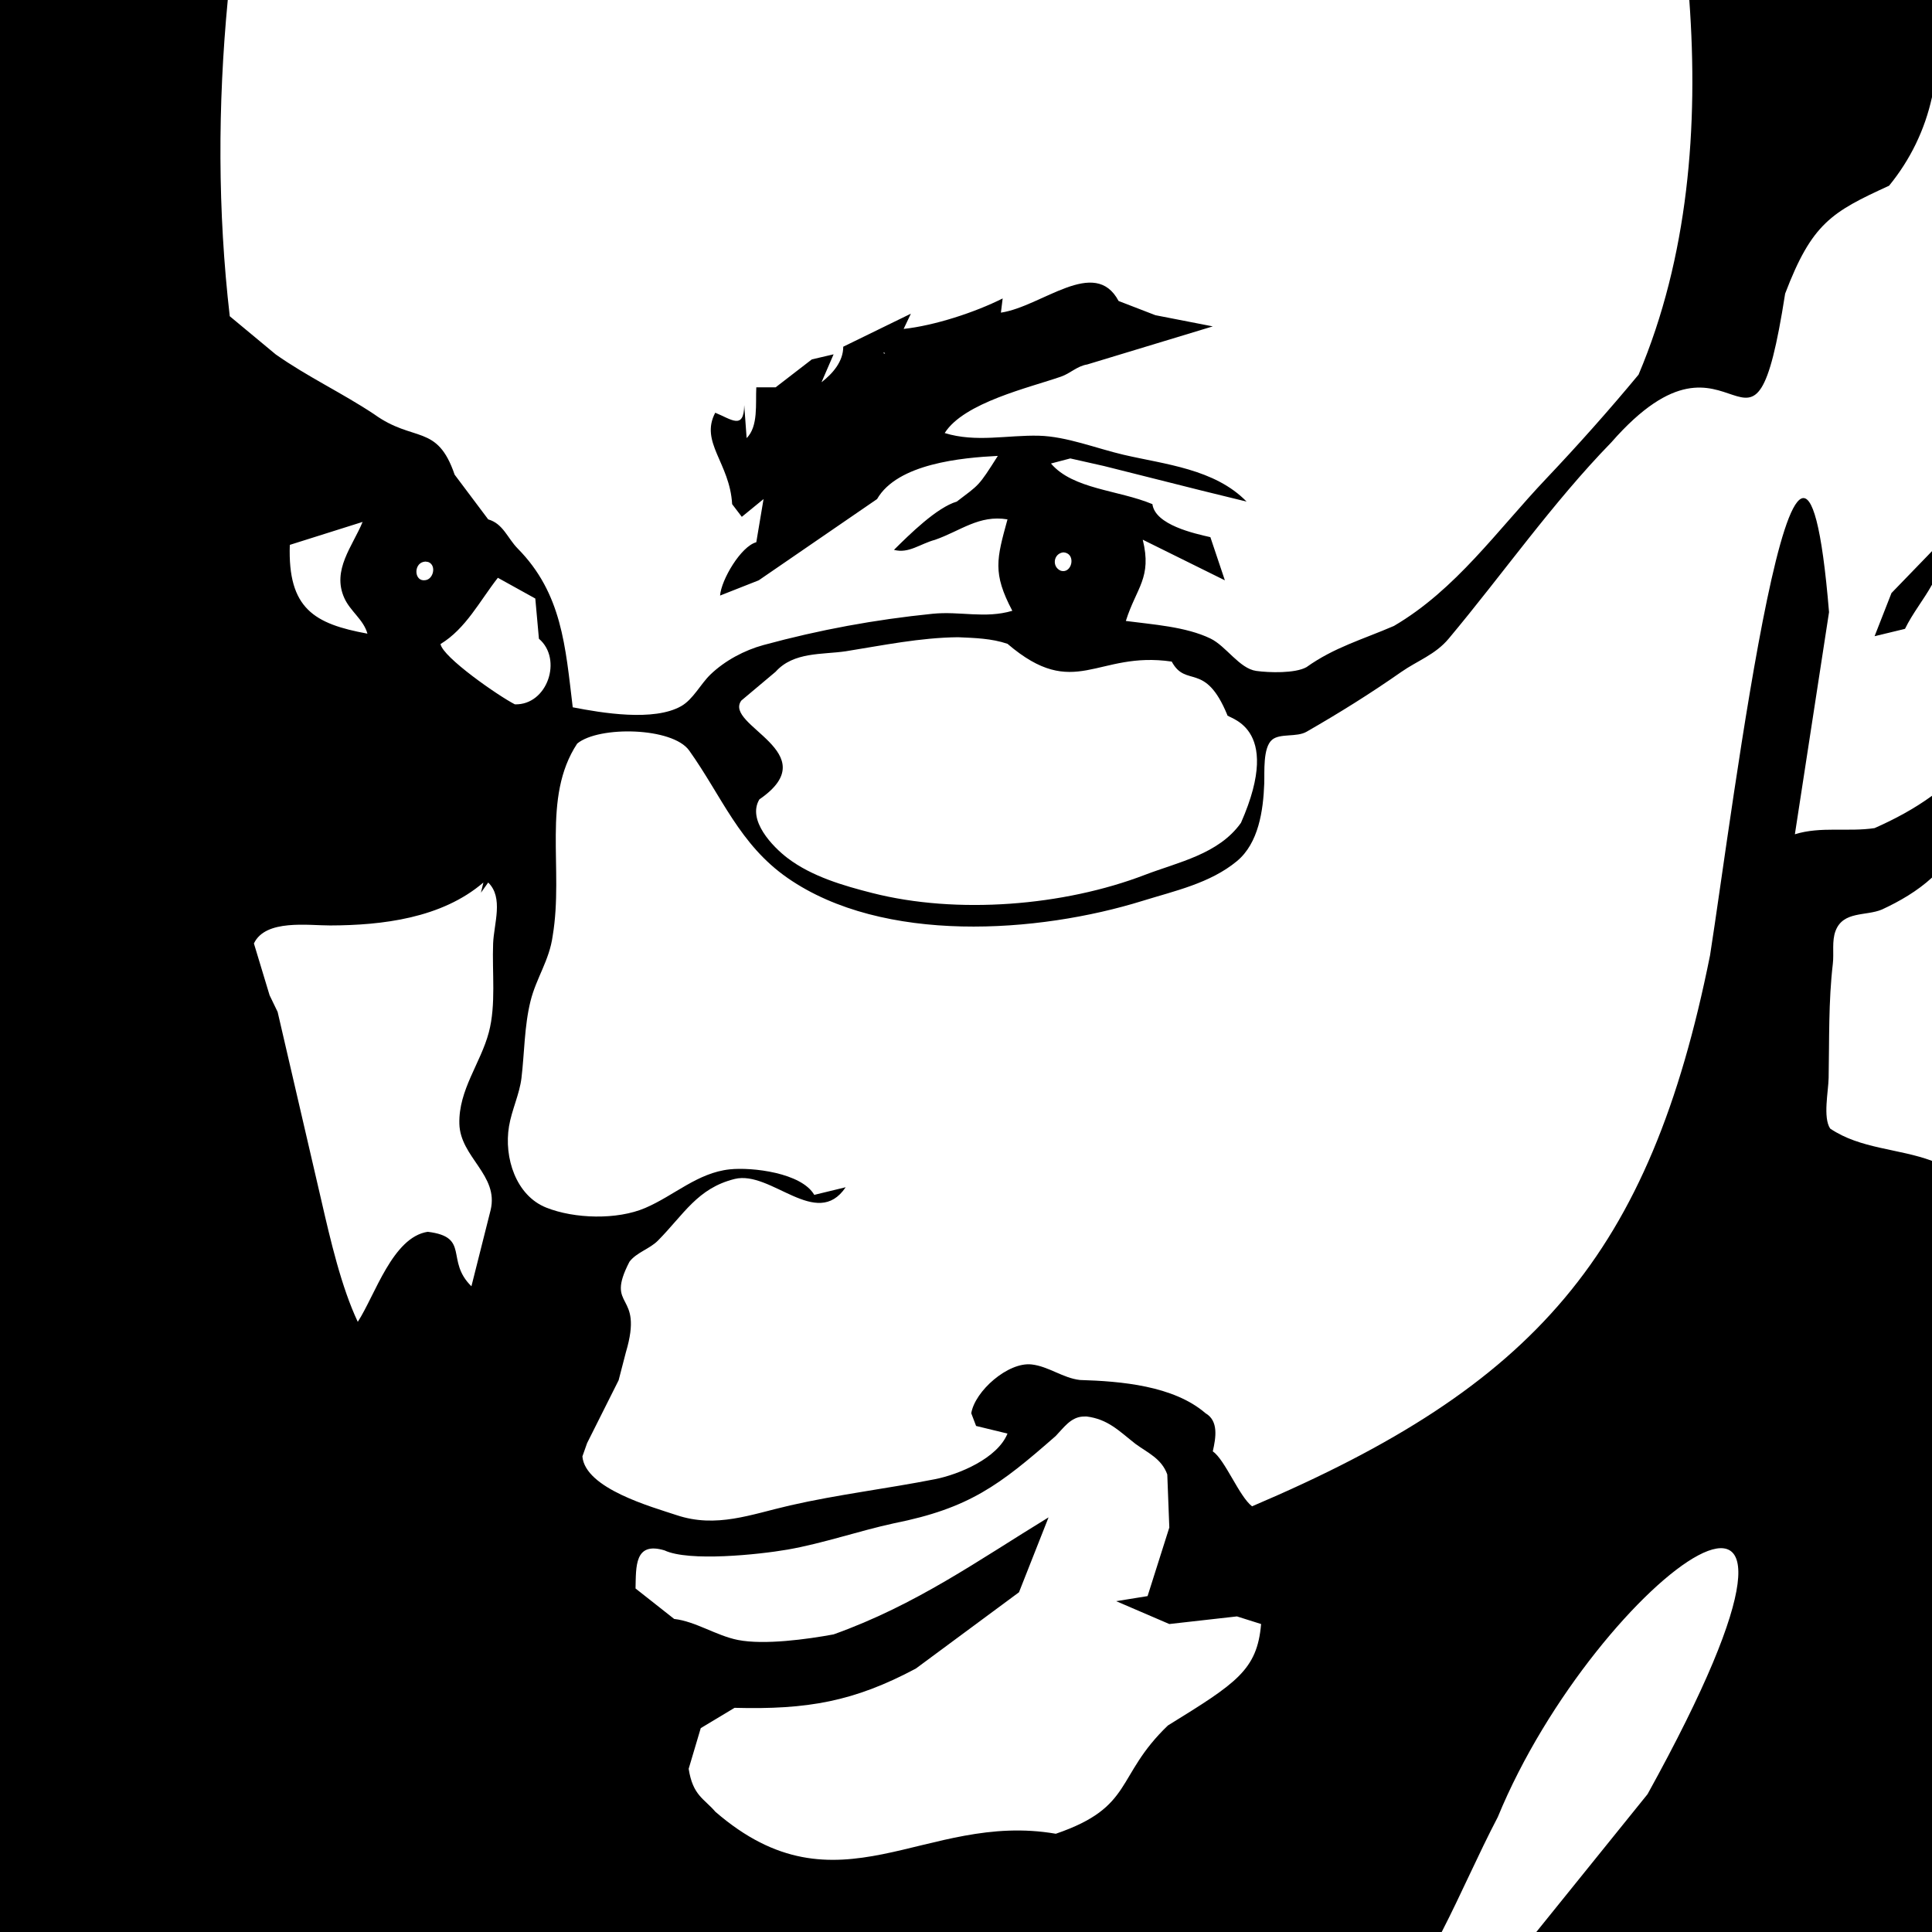 <?xml version="1.0" encoding="UTF-8"?>
<!DOCTYPE svg PUBLIC "-//W3C//DTD SVG 1.1//EN" "http://www.w3.org/Graphics/SVG/1.1/DTD/svg11.dtd">
<svg version="1.1" xmlns="http://www.w3.org/2000/svg" xmlns:xlink="http://www.w3.org/1999/xlink" x="0" y="0" width="512" height="512" viewBox="0, 0, 512, 512">
  <g id="Layer_1">
    <path d="M512,0 L512,25.739 C510.102,34.408 506.23,42.363 500.625,49.219 C485.373,56.203 480.18,59.176 473.083,77.806 C464.139,134.95 460.375,79.132 427.017,117.233 C411.449,133.218 398.288,152.077 383.922,169.244 C380.355,173.508 375.675,175.055 371.329,178.09 C362.997,183.908 355.061,188.855 346.257,193.917 C343.603,195.443 339.237,194.274 337.125,196.037 C334.63,198.121 335.148,204.631 335.039,207.63 C334.778,214.828 333.534,223.458 327.794,228.213 C320.713,234.078 311.239,236.113 302.84,238.722 C275.09,247.345 234.035,250.233 208.748,232.692 C195.97,223.827 191.325,211.093 182.64,198.894 C178.232,192.704 158.694,192.311 152.963,197.056 C143.499,211.415 149.456,230.173 146.468,248.008 C145.583,254.54 142.106,259.176 140.589,265.313 C138.939,271.987 138.994,279.041 138.193,285.695 C137.679,289.972 135.613,294.158 134.892,298.482 C133.512,306.773 136.722,316.813 144.74,320.02 C152.243,323.021 163.548,323.314 170.983,320.128 C178.686,316.827 184.864,310.794 193.386,309.891 C199.331,309.261 212.397,310.802 215.789,316.652 L224.11,314.633 C216.42,326.057 204.319,310.03 194.666,312.445 C184.816,314.911 181.264,321.785 174.371,328.762 C172.157,331.004 168.7,331.885 166.815,334.371 C160.126,347.296 170.753,341.952 165.863,358.376 L163.943,365.779 L155.585,382.445 L154.341,385.968 C155.085,394.501 172.769,399.347 179.305,401.527 C189.86,405.047 198.995,401.325 209.388,398.95 C222.041,396.056 235.039,394.515 247.793,391.998 C254.159,390.739 264.346,386.466 266.996,379.911 L258.675,377.892 L257.394,374.527 C258.368,368.632 267.154,360.886 273.397,361.593 C277.872,362.098 281.696,365.207 286.198,365.711 C297.028,366.04 311.001,367.198 319.482,374.527 C322.988,376.56 322.219,381.022 321.402,384.622 C324.662,386.863 328.395,396.591 331.807,399.188 C406.856,367.261 437.222,332.604 453.178,253.188 C459.074,215.685 477.046,69.673 484.713,162.225 L475.662,221.089 C482.542,218.946 489.79,220.521 496.785,219.456 C502.117,217.101 507.284,214.331 512,210.895 L512,232.572 C508.098,236.153 503.484,238.834 498.705,241.044 C494.482,242.811 488.466,241.382 486.443,246.689 C485.418,249.379 486.051,252.583 485.72,255.411 C484.541,265.507 484.803,275.506 484.607,285.669 C484.539,289.233 483.063,296.144 485.012,299.081 C493.005,304.5 503.146,304.347 512,307.638 L512,512 L407.14,512 L436.617,475.474 C499.12,362.406 423.136,417.764 396.932,481.53 C391.694,491.545 387.239,501.956 382.066,512 L0,512 L0,0 L60.362,0 C57.698,27.869 57.675,55.987 60.889,83.803 L73.076,93.928 C81.542,99.881 90.573,104.085 99.112,109.748 C109.687,117.392 115.852,112.182 120.479,125.786 L129.378,137.641 C133.354,138.78 134.483,142.617 137.202,145.371 C148.951,157.274 149.833,171.321 151.781,187.441 C159.483,188.944 173.279,191.258 180.527,187.133 C183.692,185.332 185.639,181.296 188.268,178.762 C192.116,175.055 197.307,172.31 202.347,170.938 C217.264,166.881 231.85,164.206 247.153,162.655 C254.404,161.92 261.029,164.009 268.276,161.868 C263.003,151.871 264.124,148.125 266.996,137.641 C259.479,136.38 254.565,140.691 247.793,143.056 C243.797,144.13 240.783,146.774 236.912,145.717 C241.035,141.632 248.246,134.494 253.554,132.93 C259.574,128.329 259.211,129.055 264.435,120.816 C254.913,121.298 237.856,122.841 232.431,132.257 L201.067,153.792 L190.826,157.83 C191.131,153.652 196.35,144.782 200.427,143.698 L202.347,132.257 L196.587,136.968 L194.026,133.603 C193.408,122.653 185.412,117.213 189.546,109.376 C193.763,111.075 197.151,114.071 197.227,107.357 L197.867,116.106 C201.008,112.961 200.197,106.992 200.427,102.646 L205.548,102.646 L215.149,95.243 L220.91,93.898 L217.709,101.3 C220.633,99.036 223.467,95.849 223.47,91.879 L241.392,83.13 L239.472,87.168 C247.608,86.292 258.335,82.806 265.716,79.092 L265.25,82.855 C276.162,81.222 290.123,67.913 296.439,79.765 L306.193,83.531 L321.402,86.495 L288.118,96.589 C285.406,97.027 283.719,98.921 281.186,99.806 C272.83,102.721 255.439,106.681 250.354,114.76 C258.595,117.322 267.018,115.26 275.317,115.47 C282.642,115.655 290.578,118.843 297.72,120.508 C308.701,123.068 321.901,124.247 330.364,132.93 L318.385,129.991 L292.599,123.508 L283.638,121.49 L278.517,122.835 C284.356,129.685 296.361,129.824 305.401,133.603 C306.132,139.107 316.48,141.377 320.763,142.352 L324.603,153.792 L302.84,143.025 C305.332,153.151 301.161,155.682 298.36,164.56 C305.439,165.501 314.229,166.058 320.763,169.205 C324.942,171.218 328.458,177.183 332.925,177.802 C336.304,178.27 343.202,178.49 346.222,176.806 C353.607,171.545 361.018,169.506 369.409,165.88 C385.811,156.266 396.736,140.584 409.734,126.873 C418.096,118.053 426.467,108.663 434.237,99.281 C447.423,68.125 450.129,33.46 447.685,0 L512,0 z M287.91,375.377 L286.839,375.409 C283.684,375.665 281.847,378.411 279.772,380.557 C264.884,393.609 256.861,399.706 236.912,403.687 C227.627,405.706 218.125,409.004 208.748,410.653 C200.968,412 182.53,413.902 176.104,410.868 C168.108,408.459 168.57,415.209 168.423,420.963 L178.664,429.038 C184.3,429.664 189.831,433.48 195.578,434.611 C202.558,435.977 213.895,434.429 220.91,433.13 C242.799,425.306 259.249,413.498 277.877,402.119 L270.043,421.968 L242.707,442.188 C226.333,450.91 214.03,453.103 194.666,452.592 L185.705,457.976 L182.505,468.744 C183.604,475.846 186.589,476.631 189.571,480.124 C222.214,508.406 245.015,479.931 279.806,485.965 C300.671,478.812 295.409,470.821 309.498,457.276 C327.66,446.056 333.167,442.587 334.204,430.384 L327.803,428.365 L309.881,430.384 L295.799,424.328 L304.12,422.982 L309.881,404.811 L309.341,390.739 C307.809,386.513 304.159,385.026 300.904,382.637 C296.524,379.204 293.647,376.091 287.91,375.377 z M129.378,233.876 L127.458,236.568 L128.098,233.876 C117.055,243.359 101.245,245.216 87.502,245.254 C81.722,245.27 70.341,243.531 67.29,250.027 L71.444,263.756 L73.574,268.167 L85.13,317.998 C87.578,328.68 90.458,341.07 94.814,350.3 C99.422,343.208 104.046,327.882 113.343,326.44 C124.709,327.809 117.924,334.019 124.931,340.879 L130.018,320.69 C132.254,311.381 121.962,306.715 121.735,297.809 C121.506,288.822 127.385,281.764 129.546,273.582 C131.494,266.206 130.383,257.695 130.683,250.028 C130.889,244.767 133.503,237.884 129.378,233.876 z M253.888,168.871 C243.852,168.978 233.984,171.02 224.11,172.596 C217.889,173.516 210.312,172.699 205.548,178.019 L196.464,185.653 C191.609,192.273 219.314,199.414 201.246,211.842 C197.941,217.328 204.778,224.423 208.758,227.436 C215.194,232.307 223.558,234.719 231.151,236.655 C253.574,242.373 281.855,240.128 303.48,231.821 C312.125,228.501 322.996,226.374 328.873,218.049 C340.441,191.774 324.637,190.325 325.243,189.46 C319.341,175.147 314.345,182.421 310.521,175.327 C290.604,172.411 284.891,185.929 266.996,170.617 C262.76,169.172 258.302,169.068 253.888,168.871 z M131.939,153.119 C127.097,159.307 123.461,166.599 116.74,170.679 C117.352,174.202 132.115,184.447 136.444,186.658 C145.076,186.912 149.171,174.666 142.82,169.271 L141.86,158.615 L131.939,153.119 z M96.094,138.314 L76.801,144.398 C76.233,161.345 83.335,165.345 97.374,167.925 C96.331,164.177 92.86,162.045 91.256,158.503 C87.887,151.064 93.457,144.747 96.094,138.314 z M112.715,148.823 L112.156,148.915 C109.522,149.625 109.827,154.226 112.727,153.752 C114.837,153.501 115.676,149.945 113.641,149.002 C113.356,148.87 113.024,148.883 112.715,148.823 z M281.779,146.381 C279.125,146.702 278.694,150.283 281.161,151.267 C284.009,152.068 285.162,147.132 282.291,146.447 L281.779,146.381 z M234.352,93.449 C233.857,93.449 234.249,93.784 234.565,93.674 L234.352,93.449 z" fill="#000000"/>
    <path d="M512,146.056 L512,154.954 C509.789,158.94 506.843,162.537 504.847,166.647 L496.785,168.598 L501.265,157.157 L512,146.056 z" fill="#000000"/>
  </g>
</svg>
